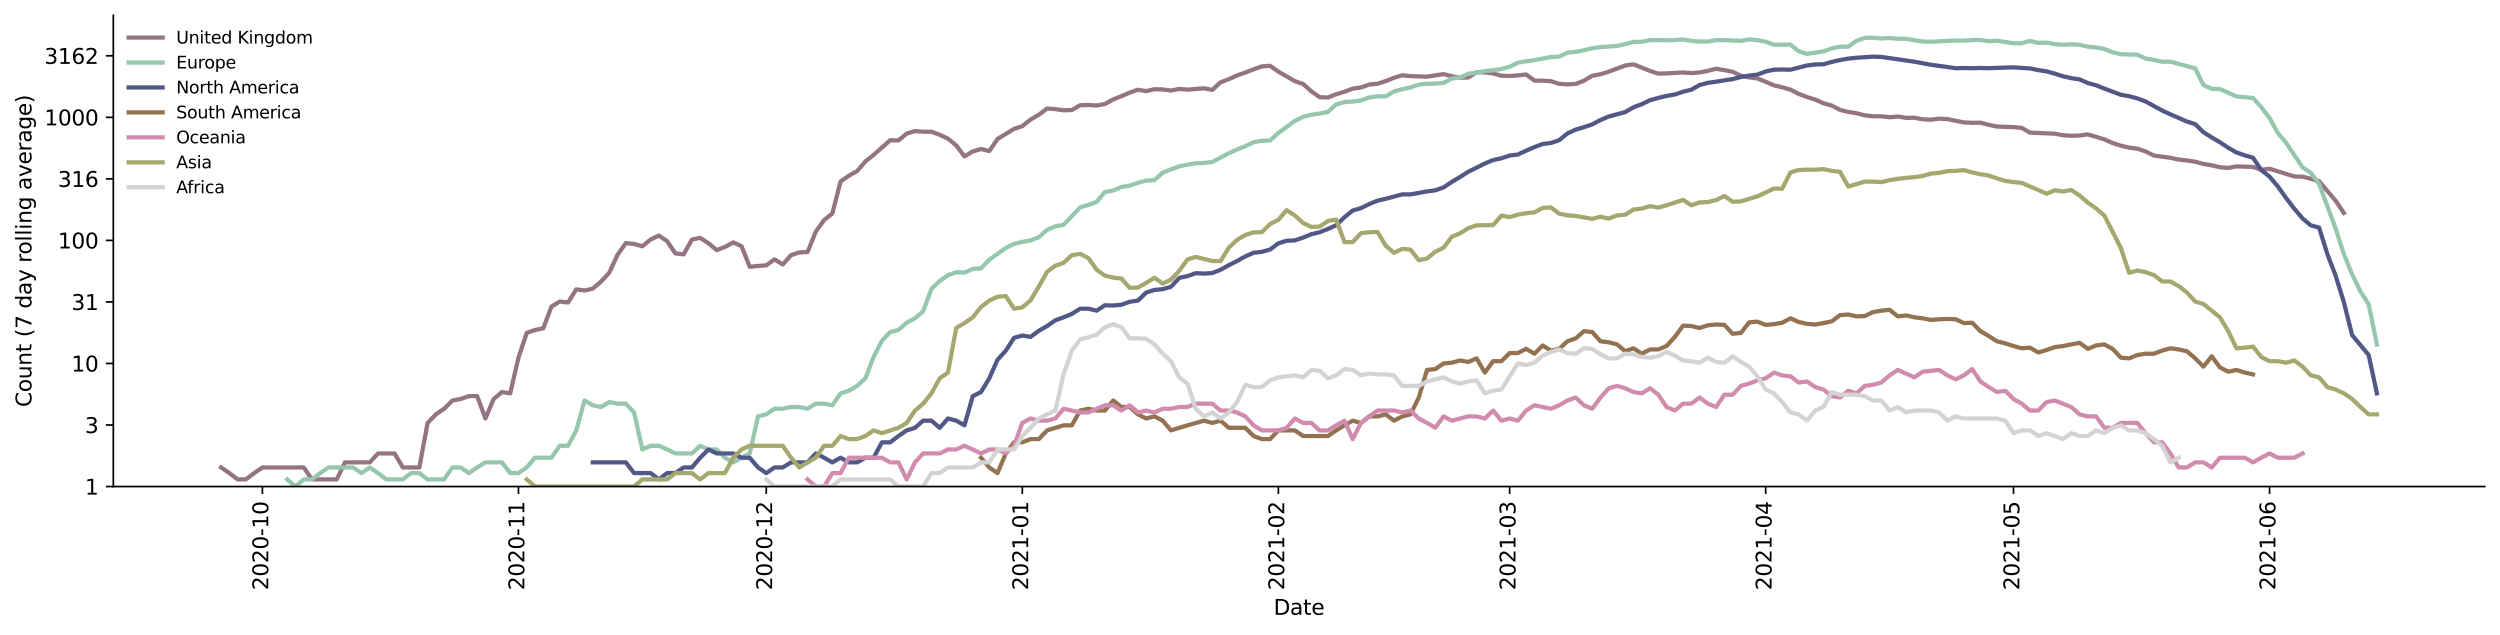 <?xml version="1.0" encoding="utf-8" standalone="no"?>
<!DOCTYPE svg PUBLIC "-//W3C//DTD SVG 1.1//EN"
  "http://www.w3.org/Graphics/SVG/1.1/DTD/svg11.dtd">
<svg height="298.621pt" version="1.1" viewBox="0 0 1176.528 298.621" width="1176.528pt" xmlns="http://www.w3.org/2000/svg" xmlns:xlink="http://www.w3.org/1999/xlink">
 <defs>
  <style type="text/css">*{stroke-linecap:butt;stroke-linejoin:round;}</style>
 </defs>
 <g id="figure_1">
  <g id="patch_1">
   <path d="M 0 298.621 
L 1176.528 298.621 
L 1176.528 0 
L 0 0 
z
" style="fill:#ffffff;"/>
  </g>
  <g id="axes_1">
   <g id="patch_2">
    <path d="M 53.328 228.96 
L 1169.328 228.96 
L 1169.328 7.2 
L 53.328 7.2 
z
" style="fill:#ffffff;"/>
   </g>
   <g id="matplotlib.axis_1">
    <g id="xtick_1">
     <g id="line2d_1">
      <defs>
       <path d="M 0 0 
L 0 3.5 
" id="m9f81df9718" style="stroke:#000000;stroke-width:0.8;"/>
      </defs>
      <g>
       <use style="stroke:#000000;stroke-width:0.8;" x="123.491" xlink:href="#m9f81df9718" y="228.96"/>
      </g>
     </g>
     <g id="text_1">
      <!-- 2020-10 -->
      <g transform="translate(126.251 277.743)rotate(-90)scale(0.1 -0.1)">
       <defs>
        <path d="M 1228 531 
L 3431 531 
L 3431 0 
L 469 0 
L 469 531 
Q 828 903 1448 1529 
Q 2069 2156 2228 2338 
Q 2531 2678 2651 2914 
Q 2772 3150 2772 3378 
Q 2772 3750 2511 3984 
Q 2250 4219 1831 4219 
Q 1534 4219 1204 4116 
Q 875 4013 500 3803 
L 500 4441 
Q 881 4594 1212 4672 
Q 1544 4750 1819 4750 
Q 2544 4750 2975 4387 
Q 3406 4025 3406 3419 
Q 3406 3131 3298 2873 
Q 3191 2616 2906 2266 
Q 2828 2175 2409 1742 
Q 1991 1309 1228 531 
z
" id="DejaVuSans-32" transform="scale(0.016)"/>
        <path d="M 2034 4250 
Q 1547 4250 1301 3770 
Q 1056 3291 1056 2328 
Q 1056 1369 1301 889 
Q 1547 409 2034 409 
Q 2525 409 2770 889 
Q 3016 1369 3016 2328 
Q 3016 3291 2770 3770 
Q 2525 4250 2034 4250 
z
M 2034 4750 
Q 2819 4750 3233 4129 
Q 3647 3509 3647 2328 
Q 3647 1150 3233 529 
Q 2819 -91 2034 -91 
Q 1250 -91 836 529 
Q 422 1150 422 2328 
Q 422 3509 836 4129 
Q 1250 4750 2034 4750 
z
" id="DejaVuSans-30" transform="scale(0.016)"/>
        <path d="M 313 2009 
L 1997 2009 
L 1997 1497 
L 313 1497 
L 313 2009 
z
" id="DejaVuSans-2d" transform="scale(0.016)"/>
        <path d="M 794 531 
L 1825 531 
L 1825 4091 
L 703 3866 
L 703 4441 
L 1819 4666 
L 2450 4666 
L 2450 531 
L 3481 531 
L 3481 0 
L 794 0 
L 794 531 
z
" id="DejaVuSans-31" transform="scale(0.016)"/>
       </defs>
       <use xlink:href="#DejaVuSans-32"/>
       <use x="63.623" xlink:href="#DejaVuSans-30"/>
       <use x="127.246" xlink:href="#DejaVuSans-32"/>
       <use x="190.869" xlink:href="#DejaVuSans-30"/>
       <use x="254.492" xlink:href="#DejaVuSans-2d"/>
       <use x="290.576" xlink:href="#DejaVuSans-31"/>
       <use x="354.199" xlink:href="#DejaVuSans-30"/>
      </g>
     </g>
    </g>
    <g id="xtick_2">
     <g id="line2d_2">
      <g>
       <use style="stroke:#000000;stroke-width:0.8;" x="243.993" xlink:href="#m9f81df9718" y="228.96"/>
      </g>
     </g>
     <g id="text_2">
      <!-- 2020-11 -->
      <g transform="translate(246.752 277.743)rotate(-90)scale(0.1 -0.1)">
       <use xlink:href="#DejaVuSans-32"/>
       <use x="63.623" xlink:href="#DejaVuSans-30"/>
       <use x="127.246" xlink:href="#DejaVuSans-32"/>
       <use x="190.869" xlink:href="#DejaVuSans-30"/>
       <use x="254.492" xlink:href="#DejaVuSans-2d"/>
       <use x="290.576" xlink:href="#DejaVuSans-31"/>
       <use x="354.199" xlink:href="#DejaVuSans-31"/>
      </g>
     </g>
    </g>
    <g id="xtick_3">
     <g id="line2d_3">
      <g>
       <use style="stroke:#000000;stroke-width:0.8;" x="360.607" xlink:href="#m9f81df9718" y="228.96"/>
      </g>
     </g>
     <g id="text_3">
      <!-- 2020-12 -->
      <g transform="translate(363.366 277.743)rotate(-90)scale(0.1 -0.1)">
       <use xlink:href="#DejaVuSans-32"/>
       <use x="63.623" xlink:href="#DejaVuSans-30"/>
       <use x="127.246" xlink:href="#DejaVuSans-32"/>
       <use x="190.869" xlink:href="#DejaVuSans-30"/>
       <use x="254.492" xlink:href="#DejaVuSans-2d"/>
       <use x="290.576" xlink:href="#DejaVuSans-31"/>
       <use x="354.199" xlink:href="#DejaVuSans-32"/>
      </g>
     </g>
    </g>
    <g id="xtick_4">
     <g id="line2d_4">
      <g>
       <use style="stroke:#000000;stroke-width:0.8;" x="481.109" xlink:href="#m9f81df9718" y="228.96"/>
      </g>
     </g>
     <g id="text_4">
      <!-- 2021-01 -->
      <g transform="translate(483.868 277.743)rotate(-90)scale(0.1 -0.1)">
       <use xlink:href="#DejaVuSans-32"/>
       <use x="63.623" xlink:href="#DejaVuSans-30"/>
       <use x="127.246" xlink:href="#DejaVuSans-32"/>
       <use x="190.869" xlink:href="#DejaVuSans-31"/>
       <use x="254.492" xlink:href="#DejaVuSans-2d"/>
       <use x="290.576" xlink:href="#DejaVuSans-30"/>
       <use x="354.199" xlink:href="#DejaVuSans-31"/>
      </g>
     </g>
    </g>
    <g id="xtick_5">
     <g id="line2d_5">
      <g>
       <use style="stroke:#000000;stroke-width:0.8;" x="601.61" xlink:href="#m9f81df9718" y="228.96"/>
      </g>
     </g>
     <g id="text_5">
      <!-- 2021-02 -->
      <g transform="translate(604.37 277.743)rotate(-90)scale(0.1 -0.1)">
       <use xlink:href="#DejaVuSans-32"/>
       <use x="63.623" xlink:href="#DejaVuSans-30"/>
       <use x="127.246" xlink:href="#DejaVuSans-32"/>
       <use x="190.869" xlink:href="#DejaVuSans-31"/>
       <use x="254.492" xlink:href="#DejaVuSans-2d"/>
       <use x="290.576" xlink:href="#DejaVuSans-30"/>
       <use x="354.199" xlink:href="#DejaVuSans-32"/>
      </g>
     </g>
    </g>
    <g id="xtick_6">
     <g id="line2d_6">
      <g>
       <use style="stroke:#000000;stroke-width:0.8;" x="710.45" xlink:href="#m9f81df9718" y="228.96"/>
      </g>
     </g>
     <g id="text_6">
      <!-- 2021-03 -->
      <g transform="translate(713.21 277.743)rotate(-90)scale(0.1 -0.1)">
       <defs>
        <path d="M 2597 2516 
Q 3050 2419 3304 2112 
Q 3559 1806 3559 1356 
Q 3559 666 3084 287 
Q 2609 -91 1734 -91 
Q 1441 -91 1130 -33 
Q 819 25 488 141 
L 488 750 
Q 750 597 1062 519 
Q 1375 441 1716 441 
Q 2309 441 2620 675 
Q 2931 909 2931 1356 
Q 2931 1769 2642 2001 
Q 2353 2234 1838 2234 
L 1294 2234 
L 1294 2753 
L 1863 2753 
Q 2328 2753 2575 2939 
Q 2822 3125 2822 3475 
Q 2822 3834 2567 4026 
Q 2313 4219 1838 4219 
Q 1578 4219 1281 4162 
Q 984 4106 628 3988 
L 628 4550 
Q 988 4650 1302 4700 
Q 1616 4750 1894 4750 
Q 2613 4750 3031 4423 
Q 3450 4097 3450 3541 
Q 3450 3153 3228 2886 
Q 3006 2619 2597 2516 
z
" id="DejaVuSans-33" transform="scale(0.016)"/>
       </defs>
       <use xlink:href="#DejaVuSans-32"/>
       <use x="63.623" xlink:href="#DejaVuSans-30"/>
       <use x="127.246" xlink:href="#DejaVuSans-32"/>
       <use x="190.869" xlink:href="#DejaVuSans-31"/>
       <use x="254.492" xlink:href="#DejaVuSans-2d"/>
       <use x="290.576" xlink:href="#DejaVuSans-30"/>
       <use x="354.199" xlink:href="#DejaVuSans-33"/>
      </g>
     </g>
    </g>
    <g id="xtick_7">
     <g id="line2d_7">
      <g>
       <use style="stroke:#000000;stroke-width:0.8;" x="830.952" xlink:href="#m9f81df9718" y="228.96"/>
      </g>
     </g>
     <g id="text_7">
      <!-- 2021-04 -->
      <g transform="translate(833.711 277.743)rotate(-90)scale(0.1 -0.1)">
       <defs>
        <path d="M 2419 4116 
L 825 1625 
L 2419 1625 
L 2419 4116 
z
M 2253 4666 
L 3047 4666 
L 3047 1625 
L 3713 1625 
L 3713 1100 
L 3047 1100 
L 3047 0 
L 2419 0 
L 2419 1100 
L 313 1100 
L 313 1709 
L 2253 4666 
z
" id="DejaVuSans-34" transform="scale(0.016)"/>
       </defs>
       <use xlink:href="#DejaVuSans-32"/>
       <use x="63.623" xlink:href="#DejaVuSans-30"/>
       <use x="127.246" xlink:href="#DejaVuSans-32"/>
       <use x="190.869" xlink:href="#DejaVuSans-31"/>
       <use x="254.492" xlink:href="#DejaVuSans-2d"/>
       <use x="290.576" xlink:href="#DejaVuSans-30"/>
       <use x="354.199" xlink:href="#DejaVuSans-34"/>
      </g>
     </g>
    </g>
    <g id="xtick_8">
     <g id="line2d_8">
      <g>
       <use style="stroke:#000000;stroke-width:0.8;" x="947.566" xlink:href="#m9f81df9718" y="228.96"/>
      </g>
     </g>
     <g id="text_8">
      <!-- 2021-05 -->
      <g transform="translate(950.326 277.743)rotate(-90)scale(0.1 -0.1)">
       <defs>
        <path d="M 691 4666 
L 3169 4666 
L 3169 4134 
L 1269 4134 
L 1269 2991 
Q 1406 3038 1543 3061 
Q 1681 3084 1819 3084 
Q 2600 3084 3056 2656 
Q 3513 2228 3513 1497 
Q 3513 744 3044 326 
Q 2575 -91 1722 -91 
Q 1428 -91 1123 -41 
Q 819 9 494 109 
L 494 744 
Q 775 591 1075 516 
Q 1375 441 1709 441 
Q 2250 441 2565 725 
Q 2881 1009 2881 1497 
Q 2881 1984 2565 2268 
Q 2250 2553 1709 2553 
Q 1456 2553 1204 2497 
Q 953 2441 691 2322 
L 691 4666 
z
" id="DejaVuSans-35" transform="scale(0.016)"/>
       </defs>
       <use xlink:href="#DejaVuSans-32"/>
       <use x="63.623" xlink:href="#DejaVuSans-30"/>
       <use x="127.246" xlink:href="#DejaVuSans-32"/>
       <use x="190.869" xlink:href="#DejaVuSans-31"/>
       <use x="254.492" xlink:href="#DejaVuSans-2d"/>
       <use x="290.576" xlink:href="#DejaVuSans-30"/>
       <use x="354.199" xlink:href="#DejaVuSans-35"/>
      </g>
     </g>
    </g>
    <g id="xtick_9">
     <g id="line2d_9">
      <g>
       <use style="stroke:#000000;stroke-width:0.8;" x="1068.068" xlink:href="#m9f81df9718" y="228.96"/>
      </g>
     </g>
     <g id="text_9">
      <!-- 2021-06 -->
      <g transform="translate(1070.827 277.743)rotate(-90)scale(0.1 -0.1)">
       <defs>
        <path d="M 2113 2584 
Q 1688 2584 1439 2293 
Q 1191 2003 1191 1497 
Q 1191 994 1439 701 
Q 1688 409 2113 409 
Q 2538 409 2786 701 
Q 3034 994 3034 1497 
Q 3034 2003 2786 2293 
Q 2538 2584 2113 2584 
z
M 3366 4563 
L 3366 3988 
Q 3128 4100 2886 4159 
Q 2644 4219 2406 4219 
Q 1781 4219 1451 3797 
Q 1122 3375 1075 2522 
Q 1259 2794 1537 2939 
Q 1816 3084 2150 3084 
Q 2853 3084 3261 2657 
Q 3669 2231 3669 1497 
Q 3669 778 3244 343 
Q 2819 -91 2113 -91 
Q 1303 -91 875 529 
Q 447 1150 447 2328 
Q 447 3434 972 4092 
Q 1497 4750 2381 4750 
Q 2619 4750 2861 4703 
Q 3103 4656 3366 4563 
z
" id="DejaVuSans-36" transform="scale(0.016)"/>
       </defs>
       <use xlink:href="#DejaVuSans-32"/>
       <use x="63.623" xlink:href="#DejaVuSans-30"/>
       <use x="127.246" xlink:href="#DejaVuSans-32"/>
       <use x="190.869" xlink:href="#DejaVuSans-31"/>
       <use x="254.492" xlink:href="#DejaVuSans-2d"/>
       <use x="290.576" xlink:href="#DejaVuSans-30"/>
       <use x="354.199" xlink:href="#DejaVuSans-36"/>
      </g>
     </g>
    </g>
    <g id="text_10">
     <!-- Date -->
     <g transform="translate(599.377 289.341)scale(0.1 -0.1)">
      <defs>
       <path d="M 1259 4147 
L 1259 519 
L 2022 519 
Q 2988 519 3436 956 
Q 3884 1394 3884 2338 
Q 3884 3275 3436 3711 
Q 2988 4147 2022 4147 
L 1259 4147 
z
M 628 4666 
L 1925 4666 
Q 3281 4666 3915 4102 
Q 4550 3538 4550 2338 
Q 4550 1131 3912 565 
Q 3275 0 1925 0 
L 628 0 
L 628 4666 
z
" id="DejaVuSans-44" transform="scale(0.016)"/>
       <path d="M 2194 1759 
Q 1497 1759 1228 1600 
Q 959 1441 959 1056 
Q 959 750 1161 570 
Q 1363 391 1709 391 
Q 2188 391 2477 730 
Q 2766 1069 2766 1631 
L 2766 1759 
L 2194 1759 
z
M 3341 1997 
L 3341 0 
L 2766 0 
L 2766 531 
Q 2569 213 2275 61 
Q 1981 -91 1556 -91 
Q 1019 -91 701 211 
Q 384 513 384 1019 
Q 384 1609 779 1909 
Q 1175 2209 1959 2209 
L 2766 2209 
L 2766 2266 
Q 2766 2663 2505 2880 
Q 2244 3097 1772 3097 
Q 1472 3097 1187 3025 
Q 903 2953 641 2809 
L 641 3341 
Q 956 3463 1253 3523 
Q 1550 3584 1831 3584 
Q 2591 3584 2966 3190 
Q 3341 2797 3341 1997 
z
" id="DejaVuSans-61" transform="scale(0.016)"/>
       <path d="M 1172 4494 
L 1172 3500 
L 2356 3500 
L 2356 3053 
L 1172 3053 
L 1172 1153 
Q 1172 725 1289 603 
Q 1406 481 1766 481 
L 2356 481 
L 2356 0 
L 1766 0 
Q 1100 0 847 248 
Q 594 497 594 1153 
L 594 3053 
L 172 3053 
L 172 3500 
L 594 3500 
L 594 4494 
L 1172 4494 
z
" id="DejaVuSans-74" transform="scale(0.016)"/>
       <path d="M 3597 1894 
L 3597 1613 
L 953 1613 
Q 991 1019 1311 708 
Q 1631 397 2203 397 
Q 2534 397 2845 478 
Q 3156 559 3463 722 
L 3463 178 
Q 3153 47 2828 -22 
Q 2503 -91 2169 -91 
Q 1331 -91 842 396 
Q 353 884 353 1716 
Q 353 2575 817 3079 
Q 1281 3584 2069 3584 
Q 2775 3584 3186 3129 
Q 3597 2675 3597 1894 
z
M 3022 2063 
Q 3016 2534 2758 2815 
Q 2500 3097 2075 3097 
Q 1594 3097 1305 2825 
Q 1016 2553 972 2059 
L 3022 2063 
z
" id="DejaVuSans-65" transform="scale(0.016)"/>
      </defs>
      <use xlink:href="#DejaVuSans-44"/>
      <use x="77.002" xlink:href="#DejaVuSans-61"/>
      <use x="138.281" xlink:href="#DejaVuSans-74"/>
      <use x="177.49" xlink:href="#DejaVuSans-65"/>
     </g>
    </g>
   </g>
   <g id="matplotlib.axis_2">
    <g id="ytick_1">
     <g id="line2d_10">
      <defs>
       <path d="M 0 0 
L -3.5 0 
" id="me5a2bb692d" style="stroke:#000000;stroke-width:0.8;"/>
      </defs>
      <g>
       <use style="stroke:#000000;stroke-width:0.8;" x="53.328" xlink:href="#me5a2bb692d" y="228.96"/>
      </g>
     </g>
     <g id="text_11">
      <!-- 1 -->
      <g transform="translate(39.966 232.759)scale(0.1 -0.1)">
       <use xlink:href="#DejaVuSans-31"/>
      </g>
     </g>
    </g>
    <g id="ytick_2">
     <g id="line2d_11">
      <g>
       <use style="stroke:#000000;stroke-width:0.8;" x="53.328" xlink:href="#me5a2bb692d" y="200.003"/>
      </g>
     </g>
     <g id="text_12">
      <!-- 3 -->
      <g transform="translate(39.966 203.803)scale(0.1 -0.1)">
       <use xlink:href="#DejaVuSans-33"/>
      </g>
     </g>
    </g>
    <g id="ytick_3">
     <g id="line2d_12">
      <g>
       <use style="stroke:#000000;stroke-width:0.8;" x="53.328" xlink:href="#me5a2bb692d" y="171.047"/>
      </g>
     </g>
     <g id="text_13">
      <!-- 10 -->
      <g transform="translate(33.603 174.846)scale(0.1 -0.1)">
       <use xlink:href="#DejaVuSans-31"/>
       <use x="63.623" xlink:href="#DejaVuSans-30"/>
      </g>
     </g>
    </g>
    <g id="ytick_4">
     <g id="line2d_13">
      <g>
       <use style="stroke:#000000;stroke-width:0.8;" x="53.328" xlink:href="#me5a2bb692d" y="142.09"/>
      </g>
     </g>
     <g id="text_14">
      <!-- 31 -->
      <g transform="translate(33.603 145.889)scale(0.1 -0.1)">
       <use xlink:href="#DejaVuSans-33"/>
       <use x="63.623" xlink:href="#DejaVuSans-31"/>
      </g>
     </g>
    </g>
    <g id="ytick_5">
     <g id="line2d_14">
      <g>
       <use style="stroke:#000000;stroke-width:0.8;" x="53.328" xlink:href="#me5a2bb692d" y="113.133"/>
      </g>
     </g>
     <g id="text_15">
      <!-- 100 -->
      <g transform="translate(27.241 116.932)scale(0.1 -0.1)">
       <use xlink:href="#DejaVuSans-31"/>
       <use x="63.623" xlink:href="#DejaVuSans-30"/>
       <use x="127.246" xlink:href="#DejaVuSans-30"/>
      </g>
     </g>
    </g>
    <g id="ytick_6">
     <g id="line2d_15">
      <g>
       <use style="stroke:#000000;stroke-width:0.8;" x="53.328" xlink:href="#me5a2bb692d" y="84.176"/>
      </g>
     </g>
     <g id="text_16">
      <!-- 316 -->
      <g transform="translate(27.241 87.976)scale(0.1 -0.1)">
       <use xlink:href="#DejaVuSans-33"/>
       <use x="63.623" xlink:href="#DejaVuSans-31"/>
       <use x="127.246" xlink:href="#DejaVuSans-36"/>
      </g>
     </g>
    </g>
    <g id="ytick_7">
     <g id="line2d_16">
      <g>
       <use style="stroke:#000000;stroke-width:0.8;" x="53.328" xlink:href="#me5a2bb692d" y="55.22"/>
      </g>
     </g>
     <g id="text_17">
      <!-- 1000 -->
      <g transform="translate(20.878 59.019)scale(0.1 -0.1)">
       <use xlink:href="#DejaVuSans-31"/>
       <use x="63.623" xlink:href="#DejaVuSans-30"/>
       <use x="127.246" xlink:href="#DejaVuSans-30"/>
       <use x="190.869" xlink:href="#DejaVuSans-30"/>
      </g>
     </g>
    </g>
    <g id="ytick_8">
     <g id="line2d_17">
      <g>
       <use style="stroke:#000000;stroke-width:0.8;" x="53.328" xlink:href="#me5a2bb692d" y="26.263"/>
      </g>
     </g>
     <g id="text_18">
      <!-- 3162 -->
      <g transform="translate(20.878 30.062)scale(0.1 -0.1)">
       <use xlink:href="#DejaVuSans-33"/>
       <use x="63.623" xlink:href="#DejaVuSans-31"/>
       <use x="127.246" xlink:href="#DejaVuSans-36"/>
       <use x="190.869" xlink:href="#DejaVuSans-32"/>
      </g>
     </g>
    </g>
    <g id="text_19">
     <!-- Count (7 day rolling average) -->
     <g transform="translate(14.798 191.548)rotate(-90)scale(0.1 -0.1)">
      <defs>
       <path d="M 4122 4306 
L 4122 3641 
Q 3803 3938 3442 4084 
Q 3081 4231 2675 4231 
Q 1875 4231 1450 3742 
Q 1025 3253 1025 2328 
Q 1025 1406 1450 917 
Q 1875 428 2675 428 
Q 3081 428 3442 575 
Q 3803 722 4122 1019 
L 4122 359 
Q 3791 134 3420 21 
Q 3050 -91 2638 -91 
Q 1578 -91 968 557 
Q 359 1206 359 2328 
Q 359 3453 968 4101 
Q 1578 4750 2638 4750 
Q 3056 4750 3426 4639 
Q 3797 4528 4122 4306 
z
" id="DejaVuSans-43" transform="scale(0.016)"/>
       <path d="M 1959 3097 
Q 1497 3097 1228 2736 
Q 959 2375 959 1747 
Q 959 1119 1226 758 
Q 1494 397 1959 397 
Q 2419 397 2687 759 
Q 2956 1122 2956 1747 
Q 2956 2369 2687 2733 
Q 2419 3097 1959 3097 
z
M 1959 3584 
Q 2709 3584 3137 3096 
Q 3566 2609 3566 1747 
Q 3566 888 3137 398 
Q 2709 -91 1959 -91 
Q 1206 -91 779 398 
Q 353 888 353 1747 
Q 353 2609 779 3096 
Q 1206 3584 1959 3584 
z
" id="DejaVuSans-6f" transform="scale(0.016)"/>
       <path d="M 544 1381 
L 544 3500 
L 1119 3500 
L 1119 1403 
Q 1119 906 1312 657 
Q 1506 409 1894 409 
Q 2359 409 2629 706 
Q 2900 1003 2900 1516 
L 2900 3500 
L 3475 3500 
L 3475 0 
L 2900 0 
L 2900 538 
Q 2691 219 2414 64 
Q 2138 -91 1772 -91 
Q 1169 -91 856 284 
Q 544 659 544 1381 
z
M 1991 3584 
L 1991 3584 
z
" id="DejaVuSans-75" transform="scale(0.016)"/>
       <path d="M 3513 2113 
L 3513 0 
L 2938 0 
L 2938 2094 
Q 2938 2591 2744 2837 
Q 2550 3084 2163 3084 
Q 1697 3084 1428 2787 
Q 1159 2491 1159 1978 
L 1159 0 
L 581 0 
L 581 3500 
L 1159 3500 
L 1159 2956 
Q 1366 3272 1645 3428 
Q 1925 3584 2291 3584 
Q 2894 3584 3203 3211 
Q 3513 2838 3513 2113 
z
" id="DejaVuSans-6e" transform="scale(0.016)"/>
       <path id="DejaVuSans-20" transform="scale(0.016)"/>
       <path d="M 1984 4856 
Q 1566 4138 1362 3434 
Q 1159 2731 1159 2009 
Q 1159 1288 1364 580 
Q 1569 -128 1984 -844 
L 1484 -844 
Q 1016 -109 783 600 
Q 550 1309 550 2009 
Q 550 2706 781 3412 
Q 1013 4119 1484 4856 
L 1984 4856 
z
" id="DejaVuSans-28" transform="scale(0.016)"/>
       <path d="M 525 4666 
L 3525 4666 
L 3525 4397 
L 1831 0 
L 1172 0 
L 2766 4134 
L 525 4134 
L 525 4666 
z
" id="DejaVuSans-37" transform="scale(0.016)"/>
       <path d="M 2906 2969 
L 2906 4863 
L 3481 4863 
L 3481 0 
L 2906 0 
L 2906 525 
Q 2725 213 2448 61 
Q 2172 -91 1784 -91 
Q 1150 -91 751 415 
Q 353 922 353 1747 
Q 353 2572 751 3078 
Q 1150 3584 1784 3584 
Q 2172 3584 2448 3432 
Q 2725 3281 2906 2969 
z
M 947 1747 
Q 947 1113 1208 752 
Q 1469 391 1925 391 
Q 2381 391 2643 752 
Q 2906 1113 2906 1747 
Q 2906 2381 2643 2742 
Q 2381 3103 1925 3103 
Q 1469 3103 1208 2742 
Q 947 2381 947 1747 
z
" id="DejaVuSans-64" transform="scale(0.016)"/>
       <path d="M 2059 -325 
Q 1816 -950 1584 -1140 
Q 1353 -1331 966 -1331 
L 506 -1331 
L 506 -850 
L 844 -850 
Q 1081 -850 1212 -737 
Q 1344 -625 1503 -206 
L 1606 56 
L 191 3500 
L 800 3500 
L 1894 763 
L 2988 3500 
L 3597 3500 
L 2059 -325 
z
" id="DejaVuSans-79" transform="scale(0.016)"/>
       <path d="M 2631 2963 
Q 2534 3019 2420 3045 
Q 2306 3072 2169 3072 
Q 1681 3072 1420 2755 
Q 1159 2438 1159 1844 
L 1159 0 
L 581 0 
L 581 3500 
L 1159 3500 
L 1159 2956 
Q 1341 3275 1631 3429 
Q 1922 3584 2338 3584 
Q 2397 3584 2469 3576 
Q 2541 3569 2628 3553 
L 2631 2963 
z
" id="DejaVuSans-72" transform="scale(0.016)"/>
       <path d="M 603 4863 
L 1178 4863 
L 1178 0 
L 603 0 
L 603 4863 
z
" id="DejaVuSans-6c" transform="scale(0.016)"/>
       <path d="M 603 3500 
L 1178 3500 
L 1178 0 
L 603 0 
L 603 3500 
z
M 603 4863 
L 1178 4863 
L 1178 4134 
L 603 4134 
L 603 4863 
z
" id="DejaVuSans-69" transform="scale(0.016)"/>
       <path d="M 2906 1791 
Q 2906 2416 2648 2759 
Q 2391 3103 1925 3103 
Q 1463 3103 1205 2759 
Q 947 2416 947 1791 
Q 947 1169 1205 825 
Q 1463 481 1925 481 
Q 2391 481 2648 825 
Q 2906 1169 2906 1791 
z
M 3481 434 
Q 3481 -459 3084 -895 
Q 2688 -1331 1869 -1331 
Q 1566 -1331 1297 -1286 
Q 1028 -1241 775 -1147 
L 775 -588 
Q 1028 -725 1275 -790 
Q 1522 -856 1778 -856 
Q 2344 -856 2625 -561 
Q 2906 -266 2906 331 
L 2906 616 
Q 2728 306 2450 153 
Q 2172 0 1784 0 
Q 1141 0 747 490 
Q 353 981 353 1791 
Q 353 2603 747 3093 
Q 1141 3584 1784 3584 
Q 2172 3584 2450 3431 
Q 2728 3278 2906 2969 
L 2906 3500 
L 3481 3500 
L 3481 434 
z
" id="DejaVuSans-67" transform="scale(0.016)"/>
       <path d="M 191 3500 
L 800 3500 
L 1894 563 
L 2988 3500 
L 3597 3500 
L 2284 0 
L 1503 0 
L 191 3500 
z
" id="DejaVuSans-76" transform="scale(0.016)"/>
       <path d="M 513 4856 
L 1013 4856 
Q 1481 4119 1714 3412 
Q 1947 2706 1947 2009 
Q 1947 1309 1714 600 
Q 1481 -109 1013 -844 
L 513 -844 
Q 928 -128 1133 580 
Q 1338 1288 1338 2009 
Q 1338 2731 1133 3434 
Q 928 4138 513 4856 
z
" id="DejaVuSans-29" transform="scale(0.016)"/>
      </defs>
      <use xlink:href="#DejaVuSans-43"/>
      <use x="69.824" xlink:href="#DejaVuSans-6f"/>
      <use x="131.006" xlink:href="#DejaVuSans-75"/>
      <use x="194.385" xlink:href="#DejaVuSans-6e"/>
      <use x="257.764" xlink:href="#DejaVuSans-74"/>
      <use x="296.973" xlink:href="#DejaVuSans-20"/>
      <use x="328.76" xlink:href="#DejaVuSans-28"/>
      <use x="367.773" xlink:href="#DejaVuSans-37"/>
      <use x="431.396" xlink:href="#DejaVuSans-20"/>
      <use x="463.184" xlink:href="#DejaVuSans-64"/>
      <use x="526.66" xlink:href="#DejaVuSans-61"/>
      <use x="587.939" xlink:href="#DejaVuSans-79"/>
      <use x="647.119" xlink:href="#DejaVuSans-20"/>
      <use x="678.906" xlink:href="#DejaVuSans-72"/>
      <use x="717.77" xlink:href="#DejaVuSans-6f"/>
      <use x="778.951" xlink:href="#DejaVuSans-6c"/>
      <use x="806.734" xlink:href="#DejaVuSans-6c"/>
      <use x="834.518" xlink:href="#DejaVuSans-69"/>
      <use x="862.301" xlink:href="#DejaVuSans-6e"/>
      <use x="925.68" xlink:href="#DejaVuSans-67"/>
      <use x="989.156" xlink:href="#DejaVuSans-20"/>
      <use x="1020.943" xlink:href="#DejaVuSans-61"/>
      <use x="1082.223" xlink:href="#DejaVuSans-76"/>
      <use x="1141.402" xlink:href="#DejaVuSans-65"/>
      <use x="1202.926" xlink:href="#DejaVuSans-72"/>
      <use x="1244.039" xlink:href="#DejaVuSans-61"/>
      <use x="1305.318" xlink:href="#DejaVuSans-67"/>
      <use x="1368.795" xlink:href="#DejaVuSans-65"/>
      <use x="1430.318" xlink:href="#DejaVuSans-29"/>
     </g>
    </g>
   </g>
   <g id="line2d_18">
    <path clip-path="url(#pfb2d715af6)" d="M 104.055 219.989 
L 107.943 222.639 
L 111.83 225.601 
L 115.717 225.601 
L 119.604 222.639 
L 123.491 219.989 
L 142.927 219.989 
L 146.814 225.601 
L 158.475 225.601 
L 162.363 217.592 
L 174.024 217.592 
L 177.911 213.39 
L 185.685 213.39 
L 189.573 219.989 
L 197.347 219.989 
L 201.234 199.04 
L 205.121 195.007 
L 209.008 192.357 
L 212.896 188.48 
L 216.783 187.772 
L 220.67 186.412 
L 224.557 186.412 
L 228.444 196.943 
L 232.331 187.772 
L 236.218 184.501 
L 240.106 185.122 
L 243.993 168.325 
L 247.88 156.665 
L 251.767 155.284 
L 255.654 154.528 
L 259.541 144.268 
L 263.428 141.904 
L 267.316 142.359 
L 271.203 136.179 
L 275.09 136.724 
L 278.977 135.822 
L 282.864 132.508 
L 286.751 128.301 
L 290.638 119.894 
L 294.526 114.423 
L 298.413 114.804 
L 302.3 115.903 
L 306.187 112.706 
L 310.074 110.867 
L 313.961 113.495 
L 317.849 119.245 
L 321.736 119.707 
L 325.623 112.741 
L 329.51 111.94 
L 333.397 114.461 
L 337.284 117.69 
L 341.171 116.226 
L 345.059 114.085 
L 348.946 115.823 
L 352.833 125.565 
L 356.72 125.156 
L 360.607 124.868 
L 364.494 122.053 
L 368.381 124.47 
L 372.269 120.083 
L 376.156 118.791 
L 380.043 118.611 
L 383.93 109.001 
L 387.817 103.566 
L 391.704 100.473 
L 395.591 85.43 
L 399.479 82.694 
L 403.366 80.51 
L 407.253 75.983 
L 411.14 72.899 
L 418.914 66.01 
L 422.801 66.071 
L 426.689 62.861 
L 430.576 61.682 
L 434.463 61.976 
L 438.35 61.99 
L 442.237 63.412 
L 446.124 65.239 
L 450.012 68.436 
L 453.899 73.613 
L 457.786 71.283 
L 461.673 70.119 
L 465.56 71.086 
L 469.447 65.405 
L 477.222 60.649 
L 481.109 59.375 
L 484.996 56.261 
L 488.883 53.996 
L 492.77 51.087 
L 496.657 51.345 
L 500.544 51.902 
L 504.432 51.789 
L 508.319 49.527 
L 512.206 49.404 
L 516.093 49.659 
L 519.98 48.963 
L 523.867 46.788 
L 527.754 45.265 
L 531.642 43.601 
L 535.529 42.236 
L 539.416 42.881 
L 543.303 41.984 
L 547.19 42.099 
L 551.077 42.607 
L 554.964 41.861 
L 558.852 42.182 
L 566.626 41.546 
L 570.513 42.311 
L 574.4 38.738 
L 578.287 37.281 
L 582.175 35.492 
L 586.062 34.138 
L 589.949 32.625 
L 593.836 31.25 
L 597.723 30.956 
L 601.61 33.709 
L 609.385 38.201 
L 613.272 39.546 
L 617.159 42.997 
L 621.046 45.729 
L 624.933 45.897 
L 628.82 44.353 
L 632.707 43.179 
L 636.595 41.699 
L 640.482 41.165 
L 644.369 39.77 
L 648.256 39.413 
L 652.143 38.172 
L 656.03 36.598 
L 659.917 35.443 
L 663.805 35.835 
L 671.579 36.074 
L 679.353 34.888 
L 683.24 35.855 
L 687.127 36.591 
L 691.015 36.416 
L 694.902 33.99 
L 698.789 34.044 
L 702.676 34.565 
L 706.563 35.61 
L 710.45 35.766 
L 714.338 35.481 
L 718.225 35.056 
L 722.112 37.943 
L 725.999 37.961 
L 729.886 38.214 
L 733.773 39.459 
L 737.66 39.704 
L 741.548 39.503 
L 745.435 37.975 
L 749.322 35.648 
L 753.209 34.928 
L 757.096 33.718 
L 764.87 30.826 
L 768.758 30.271 
L 776.532 33.394 
L 780.419 34.649 
L 784.306 34.538 
L 792.08 34.087 
L 795.968 34.385 
L 799.855 34.1 
L 803.742 33.331 
L 807.629 32.358 
L 811.516 33.007 
L 815.403 33.78 
L 819.291 35.637 
L 823.178 36.431 
L 827.065 36.945 
L 830.952 38.491 
L 834.839 40.16 
L 838.726 41.071 
L 842.613 42.214 
L 846.501 44.183 
L 850.388 45.665 
L 854.275 46.883 
L 858.162 48.593 
L 862.049 49.682 
L 865.936 51.705 
L 869.823 52.689 
L 873.711 53.284 
L 877.598 54.282 
L 881.485 54.739 
L 885.372 54.715 
L 889.259 55.184 
L 893.146 54.835 
L 897.033 55.476 
L 900.921 55.4 
L 904.808 56.153 
L 908.695 56.31 
L 912.582 55.853 
L 916.469 56.038 
L 924.243 57.623 
L 928.131 57.786 
L 932.018 57.734 
L 935.905 58.735 
L 939.792 59.558 
L 947.566 59.824 
L 951.454 60.202 
L 955.341 62.422 
L 967.002 62.915 
L 970.889 63.657 
L 974.776 63.89 
L 978.664 63.793 
L 982.551 63.229 
L 990.325 65.594 
L 994.212 67.307 
L 998.099 68.564 
L 1001.986 69.459 
L 1005.874 69.958 
L 1009.761 71.276 
L 1013.648 73.206 
L 1021.422 74.256 
L 1025.309 75.089 
L 1029.196 75.528 
L 1033.084 76.098 
L 1036.971 77.159 
L 1040.858 77.794 
L 1044.745 78.701 
L 1048.632 79.05 
L 1052.519 78.302 
L 1060.294 78.564 
L 1064.181 79.947 
L 1068.068 79.414 
L 1079.729 83.039 
L 1083.617 83.148 
L 1087.504 84.138 
L 1091.391 85.287 
L 1099.165 94.472 
L 1103.052 100.213 
L 1103.052 100.213 
" style="fill:none;stroke:#947383;stroke-linecap:square;stroke-width:2;"/>
   </g>
   <g id="line2d_19">
    <path clip-path="url(#pfb2d715af6)" d="M 135.153 225.601 
L 139.04 228.96 
L 142.927 225.601 
L 146.814 225.601 
L 150.701 222.639 
L 154.588 219.989 
L 166.25 219.989 
L 170.137 222.639 
L 174.024 219.989 
L 177.911 222.639 
L 181.798 225.601 
L 189.573 225.601 
L 193.46 222.639 
L 197.347 222.639 
L 201.234 225.601 
L 209.008 225.601 
L 212.896 219.989 
L 216.783 219.989 
L 220.67 222.639 
L 224.557 219.989 
L 228.444 217.592 
L 236.218 217.592 
L 240.106 222.639 
L 243.993 222.639 
L 247.88 219.989 
L 251.767 215.403 
L 259.541 215.403 
L 263.428 209.791 
L 267.316 209.791 
L 271.203 202.555 
L 275.09 188.48 
L 278.977 190.734 
L 282.864 191.533 
L 286.751 189.209 
L 290.638 189.96 
L 294.526 189.96 
L 298.413 194.093 
L 302.3 211.526 
L 306.187 209.791 
L 310.074 209.791 
L 313.961 211.526 
L 317.849 213.39 
L 325.623 213.39 
L 329.51 209.791 
L 333.397 211.526 
L 337.284 211.526 
L 341.171 215.403 
L 345.059 217.592 
L 348.946 215.403 
L 352.833 213.39 
L 356.72 195.957 
L 360.607 195.007 
L 364.494 192.357 
L 368.381 192.357 
L 372.269 191.533 
L 376.156 191.533 
L 380.043 192.357 
L 383.93 189.96 
L 387.817 189.96 
L 391.704 190.734 
L 395.591 185.122 
L 399.479 183.895 
L 403.366 181.607 
L 407.253 178.044 
L 411.14 168.004 
L 415.027 160.374 
L 418.914 156.263 
L 422.801 155.284 
L 426.689 151.878 
L 430.576 149.787 
L 434.463 146.467 
L 438.35 135.911 
L 442.237 132.276 
L 446.124 129.511 
L 450.012 128.104 
L 453.899 128.301 
L 457.786 126.587 
L 461.673 126.282 
L 465.56 122.207 
L 473.334 116.677 
L 477.222 114.766 
L 481.109 113.862 
L 484.996 113.133 
L 488.883 111.634 
L 492.77 108.161 
L 496.657 106.507 
L 500.544 105.799 
L 508.319 97.583 
L 512.206 96.447 
L 516.093 95.008 
L 519.98 90.391 
L 523.867 89.631 
L 527.754 87.992 
L 531.642 87.365 
L 535.529 85.997 
L 539.416 84.98 
L 543.303 84.77 
L 547.19 81.207 
L 554.964 78.275 
L 558.852 77.496 
L 562.739 76.843 
L 566.626 76.682 
L 570.513 76.214 
L 578.287 72.127 
L 582.175 70.368 
L 586.062 68.815 
L 589.949 66.938 
L 593.836 66.227 
L 597.723 66.143 
L 601.61 62.561 
L 609.385 56.879 
L 613.272 54.955 
L 617.159 53.999 
L 621.046 53.444 
L 624.933 52.644 
L 628.82 49.101 
L 632.707 48.063 
L 636.595 47.8 
L 640.482 47.281 
L 644.369 45.857 
L 648.256 45.33 
L 652.143 45.345 
L 656.03 43.044 
L 659.917 41.98 
L 663.805 41.153 
L 667.692 39.819 
L 671.579 39.404 
L 675.466 39.358 
L 679.353 39.023 
L 683.24 36.983 
L 687.127 36.468 
L 691.015 34.715 
L 694.902 34.229 
L 698.789 33.437 
L 702.676 33.056 
L 706.563 32.474 
L 710.45 31.39 
L 714.338 29.526 
L 718.225 28.828 
L 722.112 28.301 
L 729.886 26.86 
L 733.773 26.645 
L 737.66 24.776 
L 741.548 24.417 
L 745.435 23.639 
L 749.322 22.69 
L 753.209 22.152 
L 760.983 21.613 
L 764.87 20.749 
L 768.758 19.712 
L 772.645 19.668 
L 776.532 18.872 
L 780.419 18.847 
L 784.306 18.967 
L 788.193 18.866 
L 792.08 18.555 
L 795.968 19.261 
L 799.855 19.538 
L 803.742 19.564 
L 807.629 18.894 
L 811.516 18.868 
L 819.291 19.223 
L 823.178 18.521 
L 827.065 18.893 
L 830.952 19.625 
L 834.839 21.064 
L 842.613 21.005 
L 846.501 24.131 
L 850.388 25.336 
L 858.162 24.168 
L 862.049 22.773 
L 865.936 21.977 
L 869.823 21.956 
L 873.711 19.22 
L 877.598 17.846 
L 881.485 17.76 
L 885.372 18.094 
L 889.259 17.884 
L 893.146 18.225 
L 897.033 18.228 
L 900.921 18.952 
L 904.808 19.533 
L 908.695 19.642 
L 920.356 19.1 
L 924.243 19.144 
L 928.131 18.834 
L 932.018 18.812 
L 935.905 19.392 
L 939.792 19.191 
L 947.566 20.365 
L 951.454 20.361 
L 955.341 19.262 
L 959.228 20.187 
L 963.115 20.051 
L 967.002 20.8 
L 970.889 21.035 
L 974.776 20.874 
L 978.664 21.072 
L 982.551 21.958 
L 986.438 22.318 
L 990.325 23.036 
L 994.212 24.581 
L 998.099 25.52 
L 1005.874 25.753 
L 1009.761 27.54 
L 1013.648 28.204 
L 1017.535 29.046 
L 1021.422 29.002 
L 1033.084 32.177 
L 1036.971 40.011 
L 1040.858 41.842 
L 1044.745 41.899 
L 1052.519 45.396 
L 1060.294 46.101 
L 1064.181 50.431 
L 1068.068 55.538 
L 1071.955 62.571 
L 1075.842 67.139 
L 1083.617 78.774 
L 1087.504 81.339 
L 1091.391 86.503 
L 1099.165 107.521 
L 1103.052 119.614 
L 1106.939 129.101 
L 1110.827 137.094 
L 1114.714 143.176 
L 1118.601 162.076 
L 1118.601 162.076 
" style="fill:none;stroke:#96c6ad;stroke-linecap:square;stroke-width:2;"/>
   </g>
   <g id="line2d_20">
    <path clip-path="url(#pfb2d715af6)" d="M 278.977 217.592 
L 294.526 217.592 
L 298.413 222.639 
L 306.187 222.639 
L 310.074 225.601 
L 313.961 222.639 
L 317.849 222.639 
L 321.736 219.989 
L 325.623 219.989 
L 329.51 215.403 
L 333.397 211.526 
L 337.284 213.39 
L 345.059 213.39 
L 348.946 215.403 
L 352.833 215.403 
L 356.72 219.989 
L 360.607 222.639 
L 364.494 219.989 
L 368.381 219.989 
L 372.269 217.592 
L 380.043 217.592 
L 383.93 213.39 
L 387.817 215.403 
L 391.704 217.592 
L 395.591 215.403 
L 399.479 217.592 
L 403.366 217.592 
L 407.253 215.403 
L 411.14 215.403 
L 415.027 208.168 
L 418.914 208.168 
L 422.801 205.205 
L 426.689 202.555 
L 430.576 201.328 
L 434.463 197.97 
L 438.35 197.97 
L 442.237 201.328 
L 446.124 196.943 
L 450.012 197.97 
L 453.899 200.158 
L 457.786 186.412 
L 461.673 184.501 
L 465.56 178.044 
L 469.447 169.311 
L 473.334 165.007 
L 477.222 159.002 
L 481.109 157.913 
L 484.996 158.56 
L 488.883 155.671 
L 492.77 153.434 
L 496.657 150.73 
L 500.544 149.328 
L 504.432 147.715 
L 508.319 145.279 
L 512.206 145.279 
L 516.093 146.198 
L 519.98 143.656 
L 523.867 143.777 
L 527.754 143.415 
L 531.642 142.017 
L 535.529 141.457 
L 539.416 137.659 
L 543.303 136.45 
L 547.19 136.09 
L 551.077 134.952 
L 554.964 130.783 
L 558.852 129.928 
L 562.739 128.565 
L 566.626 128.765 
L 570.513 128.498 
L 574.4 126.958 
L 578.287 124.811 
L 582.175 122.833 
L 586.062 120.658 
L 589.949 118.971 
L 593.836 118.522 
L 597.723 117.433 
L 601.61 114.499 
L 605.497 113.313 
L 609.385 113.133 
L 613.272 111.804 
L 617.159 110.219 
L 621.046 109.277 
L 624.933 107.752 
L 628.82 105.988 
L 632.707 102.25 
L 636.595 99.079 
L 640.482 97.953 
L 644.369 96.025 
L 648.256 94.438 
L 652.143 93.548 
L 659.917 91.476 
L 663.805 91.476 
L 671.579 90.087 
L 675.466 89.575 
L 679.353 88.191 
L 683.24 85.609 
L 687.127 83.279 
L 691.015 80.806 
L 698.789 76.953 
L 702.676 75.327 
L 706.563 74.494 
L 710.45 73.198 
L 714.338 72.725 
L 718.225 70.898 
L 722.112 69.226 
L 725.999 67.782 
L 729.886 67.289 
L 733.773 65.972 
L 737.66 62.778 
L 741.548 60.994 
L 745.435 59.841 
L 749.322 58.541 
L 753.209 56.476 
L 757.096 54.831 
L 764.87 52.738 
L 768.758 50.467 
L 772.645 49.039 
L 776.532 47.15 
L 780.419 46.078 
L 784.306 45.135 
L 788.193 44.46 
L 792.08 43.168 
L 795.968 42.212 
L 799.855 40.016 
L 803.742 38.978 
L 807.629 38.443 
L 815.403 37.223 
L 819.291 36.241 
L 823.178 35.566 
L 827.065 35.105 
L 830.952 33.629 
L 834.839 32.799 
L 838.726 32.711 
L 842.613 32.805 
L 850.388 30.817 
L 854.275 30.329 
L 858.162 30.247 
L 862.049 29.154 
L 865.936 28.243 
L 869.823 27.583 
L 873.711 27.169 
L 881.485 26.66 
L 885.372 26.79 
L 900.921 29.027 
L 908.695 30.481 
L 916.469 31.534 
L 920.356 32.116 
L 924.243 32.013 
L 928.131 32.088 
L 932.018 31.995 
L 935.905 32.072 
L 947.566 31.7 
L 955.341 32.211 
L 959.228 32.995 
L 963.115 33.576 
L 967.002 34.661 
L 970.889 35.899 
L 974.776 36.782 
L 978.664 37.367 
L 982.551 39.08 
L 986.438 40.136 
L 990.325 41.69 
L 998.099 44.599 
L 1001.986 45.262 
L 1005.874 46.304 
L 1009.761 47.762 
L 1017.535 52.025 
L 1021.422 53.822 
L 1029.196 57.2 
L 1033.084 58.423 
L 1036.971 62.231 
L 1040.858 64.678 
L 1044.745 66.949 
L 1048.632 69.535 
L 1052.519 71.771 
L 1056.406 73.103 
L 1060.294 74.248 
L 1064.181 80.033 
L 1068.068 83.137 
L 1071.955 87.703 
L 1075.842 93.172 
L 1079.729 98.21 
L 1083.617 102.816 
L 1087.504 106.069 
L 1091.391 107.122 
L 1095.278 119.567 
L 1099.165 129.719 
L 1103.052 142.245 
L 1106.939 157.701 
L 1114.714 167.067 
L 1118.601 185.122 
L 1118.601 185.122 
" style="fill:none;stroke:#525886;stroke-linecap:square;stroke-width:2;"/>
   </g>
   <g id="line2d_21">
    <path clip-path="url(#pfb2d715af6)" d="M 461.673 215.403 
L 465.56 219.989 
L 469.447 222.639 
L 473.334 213.39 
L 477.222 208.168 
L 481.109 208.168 
L 484.996 206.643 
L 488.883 206.643 
L 492.77 202.555 
L 500.544 200.158 
L 504.432 200.158 
L 508.319 193.21 
L 512.206 192.357 
L 516.093 193.21 
L 519.98 193.21 
L 523.867 188.48 
L 527.754 191.533 
L 531.642 191.533 
L 535.529 195.007 
L 539.416 196.943 
L 543.303 195.957 
L 547.19 197.97 
L 551.077 202.555 
L 558.852 200.158 
L 566.626 197.97 
L 570.513 199.04 
L 574.4 197.97 
L 578.287 201.328 
L 586.062 201.328 
L 589.949 205.205 
L 593.836 206.643 
L 597.723 206.643 
L 601.61 202.555 
L 609.385 202.555 
L 613.272 205.205 
L 624.933 205.205 
L 628.82 202.555 
L 632.707 200.158 
L 636.595 197.97 
L 640.482 199.04 
L 644.369 195.957 
L 648.256 195.957 
L 652.143 195.007 
L 656.03 197.97 
L 659.917 195.957 
L 663.805 195.007 
L 667.692 187.083 
L 671.579 174.099 
L 675.466 173.697 
L 679.353 171.047 
L 683.24 170.69 
L 687.127 169.649 
L 691.015 170.338 
L 694.902 168.649 
L 698.789 175.346 
L 702.676 169.991 
L 706.563 169.991 
L 710.45 166.163 
L 714.338 166.163 
L 718.225 164.173 
L 722.112 166.461 
L 725.999 162.584 
L 729.886 165.007 
L 733.773 164.173 
L 737.66 160.61 
L 741.548 159.225 
L 745.435 155.867 
L 749.322 156.263 
L 753.209 160.61 
L 757.096 161.089 
L 760.983 162.076 
L 764.87 165.291 
L 768.758 163.901 
L 772.645 166.461 
L 776.532 164.448 
L 780.419 164.448 
L 784.306 162.842 
L 788.193 158.56 
L 792.08 153.256 
L 795.968 153.434 
L 799.855 154.342 
L 803.742 153.08 
L 807.629 152.73 
L 811.516 152.904 
L 815.403 157.074 
L 819.291 156.665 
L 823.178 151.711 
L 827.065 151.38 
L 830.952 152.904 
L 834.839 152.557 
L 838.726 151.878 
L 842.613 149.787 
L 846.501 151.545 
L 850.388 152.386 
L 854.275 152.73 
L 858.162 152.046 
L 862.049 151.216 
L 865.936 148.29 
L 869.823 148.001 
L 873.711 148.878 
L 877.598 148.73 
L 881.485 146.876 
L 885.372 146.198 
L 889.259 145.8 
L 893.146 148.878 
L 897.033 148.435 
L 900.921 149.328 
L 904.808 149.787 
L 908.695 150.571 
L 912.582 150.254 
L 916.469 150.098 
L 920.356 150.254 
L 924.243 152.046 
L 928.131 151.878 
L 932.018 155.867 
L 935.905 158.127 
L 939.792 160.61 
L 943.679 161.578 
L 947.566 162.842 
L 951.454 163.901 
L 955.341 163.632 
L 959.228 165.869 
L 963.115 164.726 
L 967.002 163.366 
L 970.889 162.842 
L 978.664 161.332 
L 982.551 164.173 
L 986.438 162.584 
L 990.325 162.076 
L 994.212 164.173 
L 998.099 168.325 
L 1001.986 168.649 
L 1005.874 167.067 
L 1009.761 166.461 
L 1013.648 166.461 
L 1017.535 165.007 
L 1021.422 163.901 
L 1025.309 164.448 
L 1029.196 165.291 
L 1033.084 168.649 
L 1036.971 172.527 
L 1040.858 167.688 
L 1044.745 172.911 
L 1048.632 174.924 
L 1052.519 174.099 
L 1056.406 175.346 
L 1060.294 176.214 
L 1060.294 176.214 
" style="fill:none;stroke:#937252;stroke-linecap:square;stroke-width:2;"/>
   </g>
   <g id="line2d_22">
    <path clip-path="url(#pfb2d715af6)" d="M 380.043 225.601 
L 383.93 228.96 
L 387.817 228.96 
L 391.704 222.639 
L 395.591 222.639 
L 399.479 215.403 
L 415.027 215.403 
L 418.914 217.592 
L 422.801 217.592 
L 426.689 225.601 
L 430.576 217.592 
L 434.463 213.39 
L 442.237 213.39 
L 446.124 211.526 
L 450.012 211.526 
L 453.899 209.791 
L 457.786 211.526 
L 461.673 213.39 
L 465.56 211.526 
L 469.447 211.526 
L 473.334 213.39 
L 477.222 209.791 
L 481.109 199.04 
L 484.996 196.943 
L 488.883 197.97 
L 492.77 197.97 
L 496.657 196.943 
L 500.544 192.357 
L 508.319 194.093 
L 512.206 194.093 
L 519.98 190.734 
L 523.867 190.734 
L 527.754 193.21 
L 531.642 190.734 
L 535.529 194.093 
L 539.416 193.21 
L 543.303 194.093 
L 547.19 192.357 
L 551.077 192.357 
L 554.964 191.533 
L 558.852 191.533 
L 562.739 189.96 
L 570.513 189.96 
L 574.4 193.21 
L 578.287 193.21 
L 582.175 194.093 
L 586.062 195.957 
L 589.949 200.158 
L 593.836 202.555 
L 601.61 202.555 
L 605.497 201.328 
L 609.385 196.943 
L 613.272 199.04 
L 617.159 199.04 
L 621.046 202.555 
L 624.933 202.555 
L 628.82 200.158 
L 632.707 197.97 
L 636.595 206.643 
L 640.482 199.04 
L 644.369 195.957 
L 648.256 193.21 
L 656.03 193.21 
L 659.917 194.093 
L 663.805 193.21 
L 667.692 196.943 
L 671.579 199.04 
L 675.466 201.328 
L 679.353 195.957 
L 683.24 197.97 
L 691.015 195.957 
L 694.902 195.957 
L 698.789 196.943 
L 702.676 193.21 
L 706.563 197.97 
L 710.45 196.943 
L 714.338 197.97 
L 718.225 193.21 
L 722.112 190.734 
L 729.886 192.357 
L 733.773 190.734 
L 737.66 188.48 
L 741.548 187.083 
L 745.435 190.734 
L 749.322 192.357 
L 753.209 187.083 
L 757.096 182.725 
L 760.983 181.607 
L 764.87 182.725 
L 768.758 184.501 
L 772.645 185.122 
L 776.532 182.725 
L 780.419 185.759 
L 784.306 191.533 
L 788.193 193.21 
L 792.08 189.96 
L 795.968 189.96 
L 799.855 187.083 
L 803.742 189.96 
L 807.629 191.533 
L 811.516 185.759 
L 815.403 185.759 
L 819.291 181.607 
L 823.178 180.536 
L 827.065 179.011 
L 830.952 178.044 
L 834.839 175.346 
L 838.726 176.659 
L 842.613 177.112 
L 846.501 180.017 
L 850.388 179.509 
L 854.275 182.159 
L 858.162 183.303 
L 862.049 186.412 
L 865.936 187.083 
L 869.823 183.895 
L 873.711 185.122 
L 877.598 181.607 
L 881.485 181.066 
L 885.372 180.017 
L 889.259 176.659 
L 893.146 174.099 
L 900.921 177.574 
L 904.808 174.924 
L 912.582 174.099 
L 916.469 176.659 
L 920.356 178.523 
L 924.243 176.659 
L 928.131 173.697 
L 932.018 179.509 
L 935.905 182.159 
L 939.792 184.501 
L 943.679 183.895 
L 947.566 187.772 
L 951.454 189.96 
L 955.341 193.21 
L 959.228 193.21 
L 963.115 189.209 
L 967.002 188.48 
L 974.776 191.533 
L 978.664 195.007 
L 982.551 195.957 
L 986.438 195.957 
L 990.325 201.328 
L 994.212 201.328 
L 998.099 199.04 
L 1005.874 199.04 
L 1009.761 203.846 
L 1013.648 208.168 
L 1017.535 208.168 
L 1021.422 213.39 
L 1025.309 219.989 
L 1029.196 219.989 
L 1033.084 217.592 
L 1036.971 217.592 
L 1040.858 219.989 
L 1044.745 215.403 
L 1056.406 215.403 
L 1060.294 217.592 
L 1064.181 215.403 
L 1068.068 213.39 
L 1071.955 215.403 
L 1079.729 215.403 
L 1083.617 213.39 
L 1083.617 213.39 
" style="fill:none;stroke:#d18cad;stroke-linecap:square;stroke-width:2;"/>
   </g>
   <g id="line2d_23">
    <path clip-path="url(#pfb2d715af6)" d="M 247.88 225.601 
L 251.767 228.96 
L 298.413 228.96 
L 302.3 225.601 
L 313.961 225.601 
L 317.849 222.639 
L 325.623 222.639 
L 329.51 225.601 
L 333.397 222.639 
L 341.171 222.639 
L 345.059 215.403 
L 348.946 211.526 
L 352.833 209.791 
L 368.381 209.791 
L 372.269 215.403 
L 376.156 219.989 
L 380.043 217.592 
L 383.93 215.403 
L 387.817 209.791 
L 391.704 209.791 
L 395.591 205.205 
L 399.479 206.643 
L 403.366 206.643 
L 407.253 205.205 
L 411.14 202.555 
L 415.027 203.846 
L 422.801 201.328 
L 426.689 199.04 
L 430.576 193.21 
L 434.463 189.96 
L 438.35 185.122 
L 442.237 178.044 
L 446.124 175.346 
L 450.012 154.342 
L 453.899 152.046 
L 457.786 149.328 
L 461.673 144.517 
L 465.56 141.457 
L 469.447 139.641 
L 473.334 139.333 
L 477.222 145.279 
L 481.109 144.642 
L 484.996 141.346 
L 488.883 134.867 
L 492.77 127.91 
L 496.657 125.041 
L 500.544 123.693 
L 504.432 120.083 
L 508.319 119.475 
L 512.206 121.445 
L 516.093 126.896 
L 519.98 129.719 
L 523.867 130.639 
L 527.754 131.075 
L 531.642 135.471 
L 535.529 135.297 
L 539.416 133.137 
L 543.303 130.711 
L 547.19 133.458 
L 551.077 131.594 
L 554.964 127.461 
L 558.852 122.104 
L 562.739 120.901 
L 570.513 122.833 
L 574.4 122.886 
L 578.287 116.595 
L 582.175 112.883 
L 586.062 110.573 
L 589.949 109.369 
L 593.836 109.246 
L 597.723 105.452 
L 601.61 103.443 
L 605.497 98.894 
L 609.385 101.424 
L 613.272 104.928 
L 617.159 106.812 
L 621.046 106.645 
L 624.933 104.012 
L 628.82 103.321 
L 632.707 113.936 
L 636.595 113.936 
L 640.482 109.743 
L 644.369 109.307 
L 648.256 109.154 
L 652.143 115.624 
L 656.03 118.971 
L 659.917 117.136 
L 663.805 117.476 
L 667.692 122.466 
L 671.579 121.646 
L 675.466 118.478 
L 679.353 116.595 
L 683.24 111.398 
L 687.127 109.806 
L 691.015 107.377 
L 694.902 106.042 
L 702.676 105.934 
L 706.563 101.47 
L 710.45 102.157 
L 714.338 101.022 
L 718.225 100.321 
L 722.112 99.935 
L 725.999 97.836 
L 729.886 97.641 
L 733.773 100.538 
L 737.66 101.334 
L 741.548 101.606 
L 749.322 103.007 
L 753.209 101.972 
L 757.096 102.863 
L 760.983 101.379 
L 764.87 101.022 
L 768.758 98.61 
L 772.645 98.17 
L 776.532 96.99 
L 780.419 97.68 
L 784.306 96.614 
L 792.08 94.065 
L 795.968 96.614 
L 799.855 95.254 
L 803.742 95.061 
L 807.629 94.149 
L 811.516 92.231 
L 815.403 94.974 
L 819.291 94.782 
L 827.065 92.388 
L 834.839 88.758 
L 838.726 88.785 
L 842.613 81.156 
L 846.501 79.985 
L 850.388 79.841 
L 854.275 79.86 
L 858.162 79.565 
L 862.049 80.422 
L 865.936 80.826 
L 869.823 87.795 
L 877.598 85.442 
L 881.485 85.489 
L 885.372 85.718 
L 889.259 84.793 
L 893.146 84.149 
L 897.033 83.688 
L 900.921 83.378 
L 904.808 82.812 
L 908.695 81.696 
L 912.582 81.349 
L 916.469 80.539 
L 920.356 80.431 
L 924.243 80.052 
L 928.131 81.156 
L 932.018 81.976 
L 935.905 82.576 
L 939.792 83.957 
L 943.679 85.121 
L 947.566 85.682 
L 951.454 86.059 
L 955.341 87.782 
L 959.228 89.379 
L 963.115 91.189 
L 967.002 89.547 
L 970.889 90.101 
L 974.776 89.407 
L 978.664 91.967 
L 982.551 95.325 
L 986.438 98.091 
L 990.325 101.424 
L 998.099 116.719 
L 1001.986 128.366 
L 1005.874 127.334 
L 1009.761 128.104 
L 1013.648 129.443 
L 1017.535 132.431 
L 1021.422 132.508 
L 1025.309 134.612 
L 1029.196 137.659 
L 1033.084 141.904 
L 1036.971 143.058 
L 1044.745 149.328 
L 1048.632 155.867 
L 1052.519 163.901 
L 1056.406 163.632 
L 1060.294 163.102 
L 1064.181 168.004 
L 1068.068 169.991 
L 1071.955 169.991 
L 1075.842 170.69 
L 1079.729 169.649 
L 1083.617 172.527 
L 1087.504 176.659 
L 1091.391 177.574 
L 1095.278 182.159 
L 1099.165 183.303 
L 1103.052 185.122 
L 1106.939 187.772 
L 1110.827 191.533 
L 1114.714 195.007 
L 1118.601 195.007 
L 1118.601 195.007 
" style="fill:none;stroke:#a4a86f;stroke-linecap:square;stroke-width:2;"/>
   </g>
   <g id="line2d_24">
    <path clip-path="url(#pfb2d715af6)" d="M 360.607 225.601 
L 364.494 228.96 
L 391.704 228.96 
L 395.591 225.601 
L 418.914 225.601 
L 422.801 228.96 
L 434.463 228.96 
L 438.35 222.639 
L 442.237 222.639 
L 446.124 219.989 
L 457.786 219.989 
L 461.673 217.592 
L 465.56 217.592 
L 469.447 211.526 
L 477.222 211.526 
L 481.109 205.205 
L 484.996 201.328 
L 488.883 196.943 
L 492.77 195.007 
L 496.657 193.21 
L 500.544 176.214 
L 504.432 165.007 
L 508.319 159.678 
L 512.206 158.78 
L 516.093 157.49 
L 519.98 153.975 
L 523.867 152.557 
L 527.754 153.975 
L 531.642 159.225 
L 535.529 159.225 
L 539.416 159.451 
L 543.303 162.076 
L 547.19 166.461 
L 551.077 169.991 
L 554.964 177.574 
L 558.852 180.536 
L 562.739 192.357 
L 566.626 195.957 
L 570.513 194.093 
L 574.4 196.943 
L 578.287 194.093 
L 582.175 189.209 
L 586.062 181.066 
L 589.949 182.159 
L 593.836 182.159 
L 597.723 179.011 
L 601.61 177.574 
L 609.385 176.659 
L 613.272 177.574 
L 617.159 174.099 
L 621.046 174.508 
L 624.933 178.044 
L 628.82 176.659 
L 632.707 173.697 
L 636.595 174.099 
L 640.482 176.659 
L 644.369 175.776 
L 648.256 176.214 
L 652.143 176.214 
L 656.03 176.659 
L 659.917 181.607 
L 667.692 181.607 
L 671.579 179.509 
L 679.353 177.574 
L 683.24 179.509 
L 687.127 180.536 
L 691.015 179.509 
L 694.902 179.011 
L 698.789 185.122 
L 702.676 183.895 
L 706.563 183.303 
L 714.338 171.047 
L 718.225 171.776 
L 722.112 170.69 
L 725.999 167.376 
L 729.886 165.578 
L 733.773 164.448 
L 737.66 166.163 
L 741.548 166.461 
L 745.435 163.901 
L 749.322 164.173 
L 753.209 166.762 
L 757.096 168.649 
L 760.983 168.649 
L 764.87 166.461 
L 768.758 166.762 
L 772.645 168.004 
L 776.532 168.325 
L 780.419 167.688 
L 784.306 165.578 
L 788.193 167.376 
L 792.08 169.649 
L 795.968 169.991 
L 799.855 170.69 
L 803.742 168.325 
L 807.629 170.338 
L 811.516 170.69 
L 815.403 167.688 
L 819.291 170.338 
L 823.178 172.527 
L 827.065 177.112 
L 830.952 183.303 
L 834.839 185.122 
L 838.726 189.209 
L 842.613 194.093 
L 846.501 195.007 
L 850.388 197.97 
L 854.275 193.21 
L 858.162 191.533 
L 862.049 184.501 
L 865.936 185.759 
L 873.711 185.759 
L 877.598 186.412 
L 881.485 188.48 
L 885.372 188.48 
L 889.259 193.21 
L 893.146 191.533 
L 897.033 194.093 
L 900.921 193.21 
L 908.695 193.21 
L 912.582 194.093 
L 916.469 197.97 
L 920.356 195.957 
L 924.243 196.943 
L 939.792 196.943 
L 943.679 197.97 
L 947.566 203.846 
L 951.454 202.555 
L 955.341 202.555 
L 959.228 205.205 
L 963.115 203.846 
L 970.889 206.643 
L 974.776 203.846 
L 978.664 205.205 
L 982.551 205.205 
L 986.438 202.555 
L 990.325 203.846 
L 994.212 201.328 
L 998.099 200.158 
L 1001.986 202.555 
L 1005.874 202.555 
L 1009.761 203.846 
L 1013.648 206.643 
L 1017.535 209.791 
L 1021.422 217.592 
L 1025.309 215.403 
L 1025.309 215.403 
" style="fill:none;stroke:#d3d3d3;stroke-linecap:square;stroke-width:2;"/>
   </g>
   <g id="patch_3">
    <path d="M 53.328 228.96 
L 53.328 7.2 
" style="fill:none;stroke:#000000;stroke-linecap:square;stroke-linejoin:miter;stroke-width:0.8;"/>
   </g>
   <g id="patch_4">
    <path d="M 53.328 228.96 
L 1169.328 228.96 
" style="fill:none;stroke:#000000;stroke-linecap:square;stroke-linejoin:miter;stroke-width:0.8;"/>
   </g>
   <g id="legend_1">
    <g id="line2d_25">
     <path d="M 60.528 17.679 
L 76.528 17.679 
" style="fill:none;stroke:#947383;stroke-linecap:square;stroke-width:2;"/>
    </g>
    <g id="line2d_26"/>
    <g id="text_20">
     <!-- United Kingdom -->
     <g transform="translate(82.928 20.479)scale(0.08 -0.08)">
      <defs>
       <path d="M 556 4666 
L 1191 4666 
L 1191 1831 
Q 1191 1081 1462 751 
Q 1734 422 2344 422 
Q 2950 422 3222 751 
Q 3494 1081 3494 1831 
L 3494 4666 
L 4128 4666 
L 4128 1753 
Q 4128 841 3676 375 
Q 3225 -91 2344 -91 
Q 1459 -91 1007 375 
Q 556 841 556 1753 
L 556 4666 
z
" id="DejaVuSans-55" transform="scale(0.016)"/>
       <path d="M 628 4666 
L 1259 4666 
L 1259 2694 
L 3353 4666 
L 4166 4666 
L 1850 2491 
L 4331 0 
L 3500 0 
L 1259 2247 
L 1259 0 
L 628 0 
L 628 4666 
z
" id="DejaVuSans-4b" transform="scale(0.016)"/>
       <path d="M 3328 2828 
Q 3544 3216 3844 3400 
Q 4144 3584 4550 3584 
Q 5097 3584 5394 3201 
Q 5691 2819 5691 2113 
L 5691 0 
L 5113 0 
L 5113 2094 
Q 5113 2597 4934 2840 
Q 4756 3084 4391 3084 
Q 3944 3084 3684 2787 
Q 3425 2491 3425 1978 
L 3425 0 
L 2847 0 
L 2847 2094 
Q 2847 2600 2669 2842 
Q 2491 3084 2119 3084 
Q 1678 3084 1418 2786 
Q 1159 2488 1159 1978 
L 1159 0 
L 581 0 
L 581 3500 
L 1159 3500 
L 1159 2956 
Q 1356 3278 1631 3431 
Q 1906 3584 2284 3584 
Q 2666 3584 2933 3390 
Q 3200 3197 3328 2828 
z
" id="DejaVuSans-6d" transform="scale(0.016)"/>
      </defs>
      <use xlink:href="#DejaVuSans-55"/>
      <use x="73.193" xlink:href="#DejaVuSans-6e"/>
      <use x="136.572" xlink:href="#DejaVuSans-69"/>
      <use x="164.355" xlink:href="#DejaVuSans-74"/>
      <use x="203.564" xlink:href="#DejaVuSans-65"/>
      <use x="265.088" xlink:href="#DejaVuSans-64"/>
      <use x="328.564" xlink:href="#DejaVuSans-20"/>
      <use x="360.352" xlink:href="#DejaVuSans-4b"/>
      <use x="425.928" xlink:href="#DejaVuSans-69"/>
      <use x="453.711" xlink:href="#DejaVuSans-6e"/>
      <use x="517.09" xlink:href="#DejaVuSans-67"/>
      <use x="580.566" xlink:href="#DejaVuSans-64"/>
      <use x="644.043" xlink:href="#DejaVuSans-6f"/>
      <use x="705.225" xlink:href="#DejaVuSans-6d"/>
     </g>
    </g>
    <g id="line2d_27">
     <path d="M 60.528 29.421 
L 76.528 29.421 
" style="fill:none;stroke:#96c6ad;stroke-linecap:square;stroke-width:2;"/>
    </g>
    <g id="line2d_28"/>
    <g id="text_21">
     <!-- Europe -->
     <g transform="translate(82.928 32.221)scale(0.08 -0.08)">
      <defs>
       <path d="M 628 4666 
L 3578 4666 
L 3578 4134 
L 1259 4134 
L 1259 2753 
L 3481 2753 
L 3481 2222 
L 1259 2222 
L 1259 531 
L 3634 531 
L 3634 0 
L 628 0 
L 628 4666 
z
" id="DejaVuSans-45" transform="scale(0.016)"/>
       <path d="M 1159 525 
L 1159 -1331 
L 581 -1331 
L 581 3500 
L 1159 3500 
L 1159 2969 
Q 1341 3281 1617 3432 
Q 1894 3584 2278 3584 
Q 2916 3584 3314 3078 
Q 3713 2572 3713 1747 
Q 3713 922 3314 415 
Q 2916 -91 2278 -91 
Q 1894 -91 1617 61 
Q 1341 213 1159 525 
z
M 3116 1747 
Q 3116 2381 2855 2742 
Q 2594 3103 2138 3103 
Q 1681 3103 1420 2742 
Q 1159 2381 1159 1747 
Q 1159 1113 1420 752 
Q 1681 391 2138 391 
Q 2594 391 2855 752 
Q 3116 1113 3116 1747 
z
" id="DejaVuSans-70" transform="scale(0.016)"/>
      </defs>
      <use xlink:href="#DejaVuSans-45"/>
      <use x="63.184" xlink:href="#DejaVuSans-75"/>
      <use x="126.562" xlink:href="#DejaVuSans-72"/>
      <use x="165.426" xlink:href="#DejaVuSans-6f"/>
      <use x="226.607" xlink:href="#DejaVuSans-70"/>
      <use x="290.084" xlink:href="#DejaVuSans-65"/>
     </g>
    </g>
    <g id="line2d_29">
     <path d="M 60.528 41.164 
L 76.528 41.164 
" style="fill:none;stroke:#525886;stroke-linecap:square;stroke-width:2;"/>
    </g>
    <g id="line2d_30"/>
    <g id="text_22">
     <!-- North America -->
     <g transform="translate(82.928 43.964)scale(0.08 -0.08)">
      <defs>
       <path d="M 628 4666 
L 1478 4666 
L 3547 763 
L 3547 4666 
L 4159 4666 
L 4159 0 
L 3309 0 
L 1241 3903 
L 1241 0 
L 628 0 
L 628 4666 
z
" id="DejaVuSans-4e" transform="scale(0.016)"/>
       <path d="M 3513 2113 
L 3513 0 
L 2938 0 
L 2938 2094 
Q 2938 2591 2744 2837 
Q 2550 3084 2163 3084 
Q 1697 3084 1428 2787 
Q 1159 2491 1159 1978 
L 1159 0 
L 581 0 
L 581 4863 
L 1159 4863 
L 1159 2956 
Q 1366 3272 1645 3428 
Q 1925 3584 2291 3584 
Q 2894 3584 3203 3211 
Q 3513 2838 3513 2113 
z
" id="DejaVuSans-68" transform="scale(0.016)"/>
       <path d="M 2188 4044 
L 1331 1722 
L 3047 1722 
L 2188 4044 
z
M 1831 4666 
L 2547 4666 
L 4325 0 
L 3669 0 
L 3244 1197 
L 1141 1197 
L 716 0 
L 50 0 
L 1831 4666 
z
" id="DejaVuSans-41" transform="scale(0.016)"/>
       <path d="M 3122 3366 
L 3122 2828 
Q 2878 2963 2633 3030 
Q 2388 3097 2138 3097 
Q 1578 3097 1268 2742 
Q 959 2388 959 1747 
Q 959 1106 1268 751 
Q 1578 397 2138 397 
Q 2388 397 2633 464 
Q 2878 531 3122 666 
L 3122 134 
Q 2881 22 2623 -34 
Q 2366 -91 2075 -91 
Q 1284 -91 818 406 
Q 353 903 353 1747 
Q 353 2603 823 3093 
Q 1294 3584 2113 3584 
Q 2378 3584 2631 3529 
Q 2884 3475 3122 3366 
z
" id="DejaVuSans-63" transform="scale(0.016)"/>
      </defs>
      <use xlink:href="#DejaVuSans-4e"/>
      <use x="74.805" xlink:href="#DejaVuSans-6f"/>
      <use x="135.986" xlink:href="#DejaVuSans-72"/>
      <use x="177.1" xlink:href="#DejaVuSans-74"/>
      <use x="216.309" xlink:href="#DejaVuSans-68"/>
      <use x="279.688" xlink:href="#DejaVuSans-20"/>
      <use x="311.475" xlink:href="#DejaVuSans-41"/>
      <use x="379.883" xlink:href="#DejaVuSans-6d"/>
      <use x="477.295" xlink:href="#DejaVuSans-65"/>
      <use x="538.818" xlink:href="#DejaVuSans-72"/>
      <use x="579.932" xlink:href="#DejaVuSans-69"/>
      <use x="607.715" xlink:href="#DejaVuSans-63"/>
      <use x="662.695" xlink:href="#DejaVuSans-61"/>
     </g>
    </g>
    <g id="line2d_31">
     <path d="M 60.528 52.906 
L 76.528 52.906 
" style="fill:none;stroke:#937252;stroke-linecap:square;stroke-width:2;"/>
    </g>
    <g id="line2d_32"/>
    <g id="text_23">
     <!-- South America -->
     <g transform="translate(82.928 55.706)scale(0.08 -0.08)">
      <defs>
       <path d="M 3425 4513 
L 3425 3897 
Q 3066 4069 2747 4153 
Q 2428 4238 2131 4238 
Q 1616 4238 1336 4038 
Q 1056 3838 1056 3469 
Q 1056 3159 1242 3001 
Q 1428 2844 1947 2747 
L 2328 2669 
Q 3034 2534 3370 2195 
Q 3706 1856 3706 1288 
Q 3706 609 3251 259 
Q 2797 -91 1919 -91 
Q 1588 -91 1214 -16 
Q 841 59 441 206 
L 441 856 
Q 825 641 1194 531 
Q 1563 422 1919 422 
Q 2459 422 2753 634 
Q 3047 847 3047 1241 
Q 3047 1584 2836 1778 
Q 2625 1972 2144 2069 
L 1759 2144 
Q 1053 2284 737 2584 
Q 422 2884 422 3419 
Q 422 4038 858 4394 
Q 1294 4750 2059 4750 
Q 2388 4750 2728 4690 
Q 3069 4631 3425 4513 
z
" id="DejaVuSans-53" transform="scale(0.016)"/>
      </defs>
      <use xlink:href="#DejaVuSans-53"/>
      <use x="63.477" xlink:href="#DejaVuSans-6f"/>
      <use x="124.658" xlink:href="#DejaVuSans-75"/>
      <use x="188.037" xlink:href="#DejaVuSans-74"/>
      <use x="227.246" xlink:href="#DejaVuSans-68"/>
      <use x="290.625" xlink:href="#DejaVuSans-20"/>
      <use x="322.412" xlink:href="#DejaVuSans-41"/>
      <use x="390.82" xlink:href="#DejaVuSans-6d"/>
      <use x="488.232" xlink:href="#DejaVuSans-65"/>
      <use x="549.756" xlink:href="#DejaVuSans-72"/>
      <use x="590.869" xlink:href="#DejaVuSans-69"/>
      <use x="618.652" xlink:href="#DejaVuSans-63"/>
      <use x="673.633" xlink:href="#DejaVuSans-61"/>
     </g>
    </g>
    <g id="line2d_33">
     <path d="M 60.528 64.649 
L 76.528 64.649 
" style="fill:none;stroke:#d18cad;stroke-linecap:square;stroke-width:2;"/>
    </g>
    <g id="line2d_34"/>
    <g id="text_24">
     <!-- Oceania -->
     <g transform="translate(82.928 67.449)scale(0.08 -0.08)">
      <defs>
       <path d="M 2522 4238 
Q 1834 4238 1429 3725 
Q 1025 3213 1025 2328 
Q 1025 1447 1429 934 
Q 1834 422 2522 422 
Q 3209 422 3611 934 
Q 4013 1447 4013 2328 
Q 4013 3213 3611 3725 
Q 3209 4238 2522 4238 
z
M 2522 4750 
Q 3503 4750 4090 4092 
Q 4678 3434 4678 2328 
Q 4678 1225 4090 567 
Q 3503 -91 2522 -91 
Q 1538 -91 948 565 
Q 359 1222 359 2328 
Q 359 3434 948 4092 
Q 1538 4750 2522 4750 
z
" id="DejaVuSans-4f" transform="scale(0.016)"/>
      </defs>
      <use xlink:href="#DejaVuSans-4f"/>
      <use x="78.711" xlink:href="#DejaVuSans-63"/>
      <use x="133.691" xlink:href="#DejaVuSans-65"/>
      <use x="195.215" xlink:href="#DejaVuSans-61"/>
      <use x="256.494" xlink:href="#DejaVuSans-6e"/>
      <use x="319.873" xlink:href="#DejaVuSans-69"/>
      <use x="347.656" xlink:href="#DejaVuSans-61"/>
     </g>
    </g>
    <g id="line2d_35">
     <path d="M 60.528 76.391 
L 76.528 76.391 
" style="fill:none;stroke:#a4a86f;stroke-linecap:square;stroke-width:2;"/>
    </g>
    <g id="line2d_36"/>
    <g id="text_25">
     <!-- Asia -->
     <g transform="translate(82.928 79.191)scale(0.08 -0.08)">
      <defs>
       <path d="M 2834 3397 
L 2834 2853 
Q 2591 2978 2328 3040 
Q 2066 3103 1784 3103 
Q 1356 3103 1142 2972 
Q 928 2841 928 2578 
Q 928 2378 1081 2264 
Q 1234 2150 1697 2047 
L 1894 2003 
Q 2506 1872 2764 1633 
Q 3022 1394 3022 966 
Q 3022 478 2636 193 
Q 2250 -91 1575 -91 
Q 1294 -91 989 -36 
Q 684 19 347 128 
L 347 722 
Q 666 556 975 473 
Q 1284 391 1588 391 
Q 1994 391 2212 530 
Q 2431 669 2431 922 
Q 2431 1156 2273 1281 
Q 2116 1406 1581 1522 
L 1381 1569 
Q 847 1681 609 1914 
Q 372 2147 372 2553 
Q 372 3047 722 3315 
Q 1072 3584 1716 3584 
Q 2034 3584 2315 3537 
Q 2597 3491 2834 3397 
z
" id="DejaVuSans-73" transform="scale(0.016)"/>
      </defs>
      <use xlink:href="#DejaVuSans-41"/>
      <use x="68.408" xlink:href="#DejaVuSans-73"/>
      <use x="120.508" xlink:href="#DejaVuSans-69"/>
      <use x="148.291" xlink:href="#DejaVuSans-61"/>
     </g>
    </g>
    <g id="line2d_37">
     <path d="M 60.528 88.134 
L 76.528 88.134 
" style="fill:none;stroke:#d3d3d3;stroke-linecap:square;stroke-width:2;"/>
    </g>
    <g id="line2d_38"/>
    <g id="text_26">
     <!-- Africa -->
     <g transform="translate(82.928 90.934)scale(0.08 -0.08)">
      <defs>
       <path d="M 2375 4863 
L 2375 4384 
L 1825 4384 
Q 1516 4384 1395 4259 
Q 1275 4134 1275 3809 
L 1275 3500 
L 2222 3500 
L 2222 3053 
L 1275 3053 
L 1275 0 
L 697 0 
L 697 3053 
L 147 3053 
L 147 3500 
L 697 3500 
L 697 3744 
Q 697 4328 969 4595 
Q 1241 4863 1831 4863 
L 2375 4863 
z
" id="DejaVuSans-66" transform="scale(0.016)"/>
      </defs>
      <use xlink:href="#DejaVuSans-41"/>
      <use x="64.783" xlink:href="#DejaVuSans-66"/>
      <use x="99.988" xlink:href="#DejaVuSans-72"/>
      <use x="141.102" xlink:href="#DejaVuSans-69"/>
      <use x="168.885" xlink:href="#DejaVuSans-63"/>
      <use x="223.865" xlink:href="#DejaVuSans-61"/>
     </g>
    </g>
   </g>
  </g>
 </g>
 <defs>
  <clipPath id="pfb2d715af6">
   <rect height="221.76" width="1116" x="53.328" y="7.2"/>
  </clipPath>
 </defs>
</svg>
